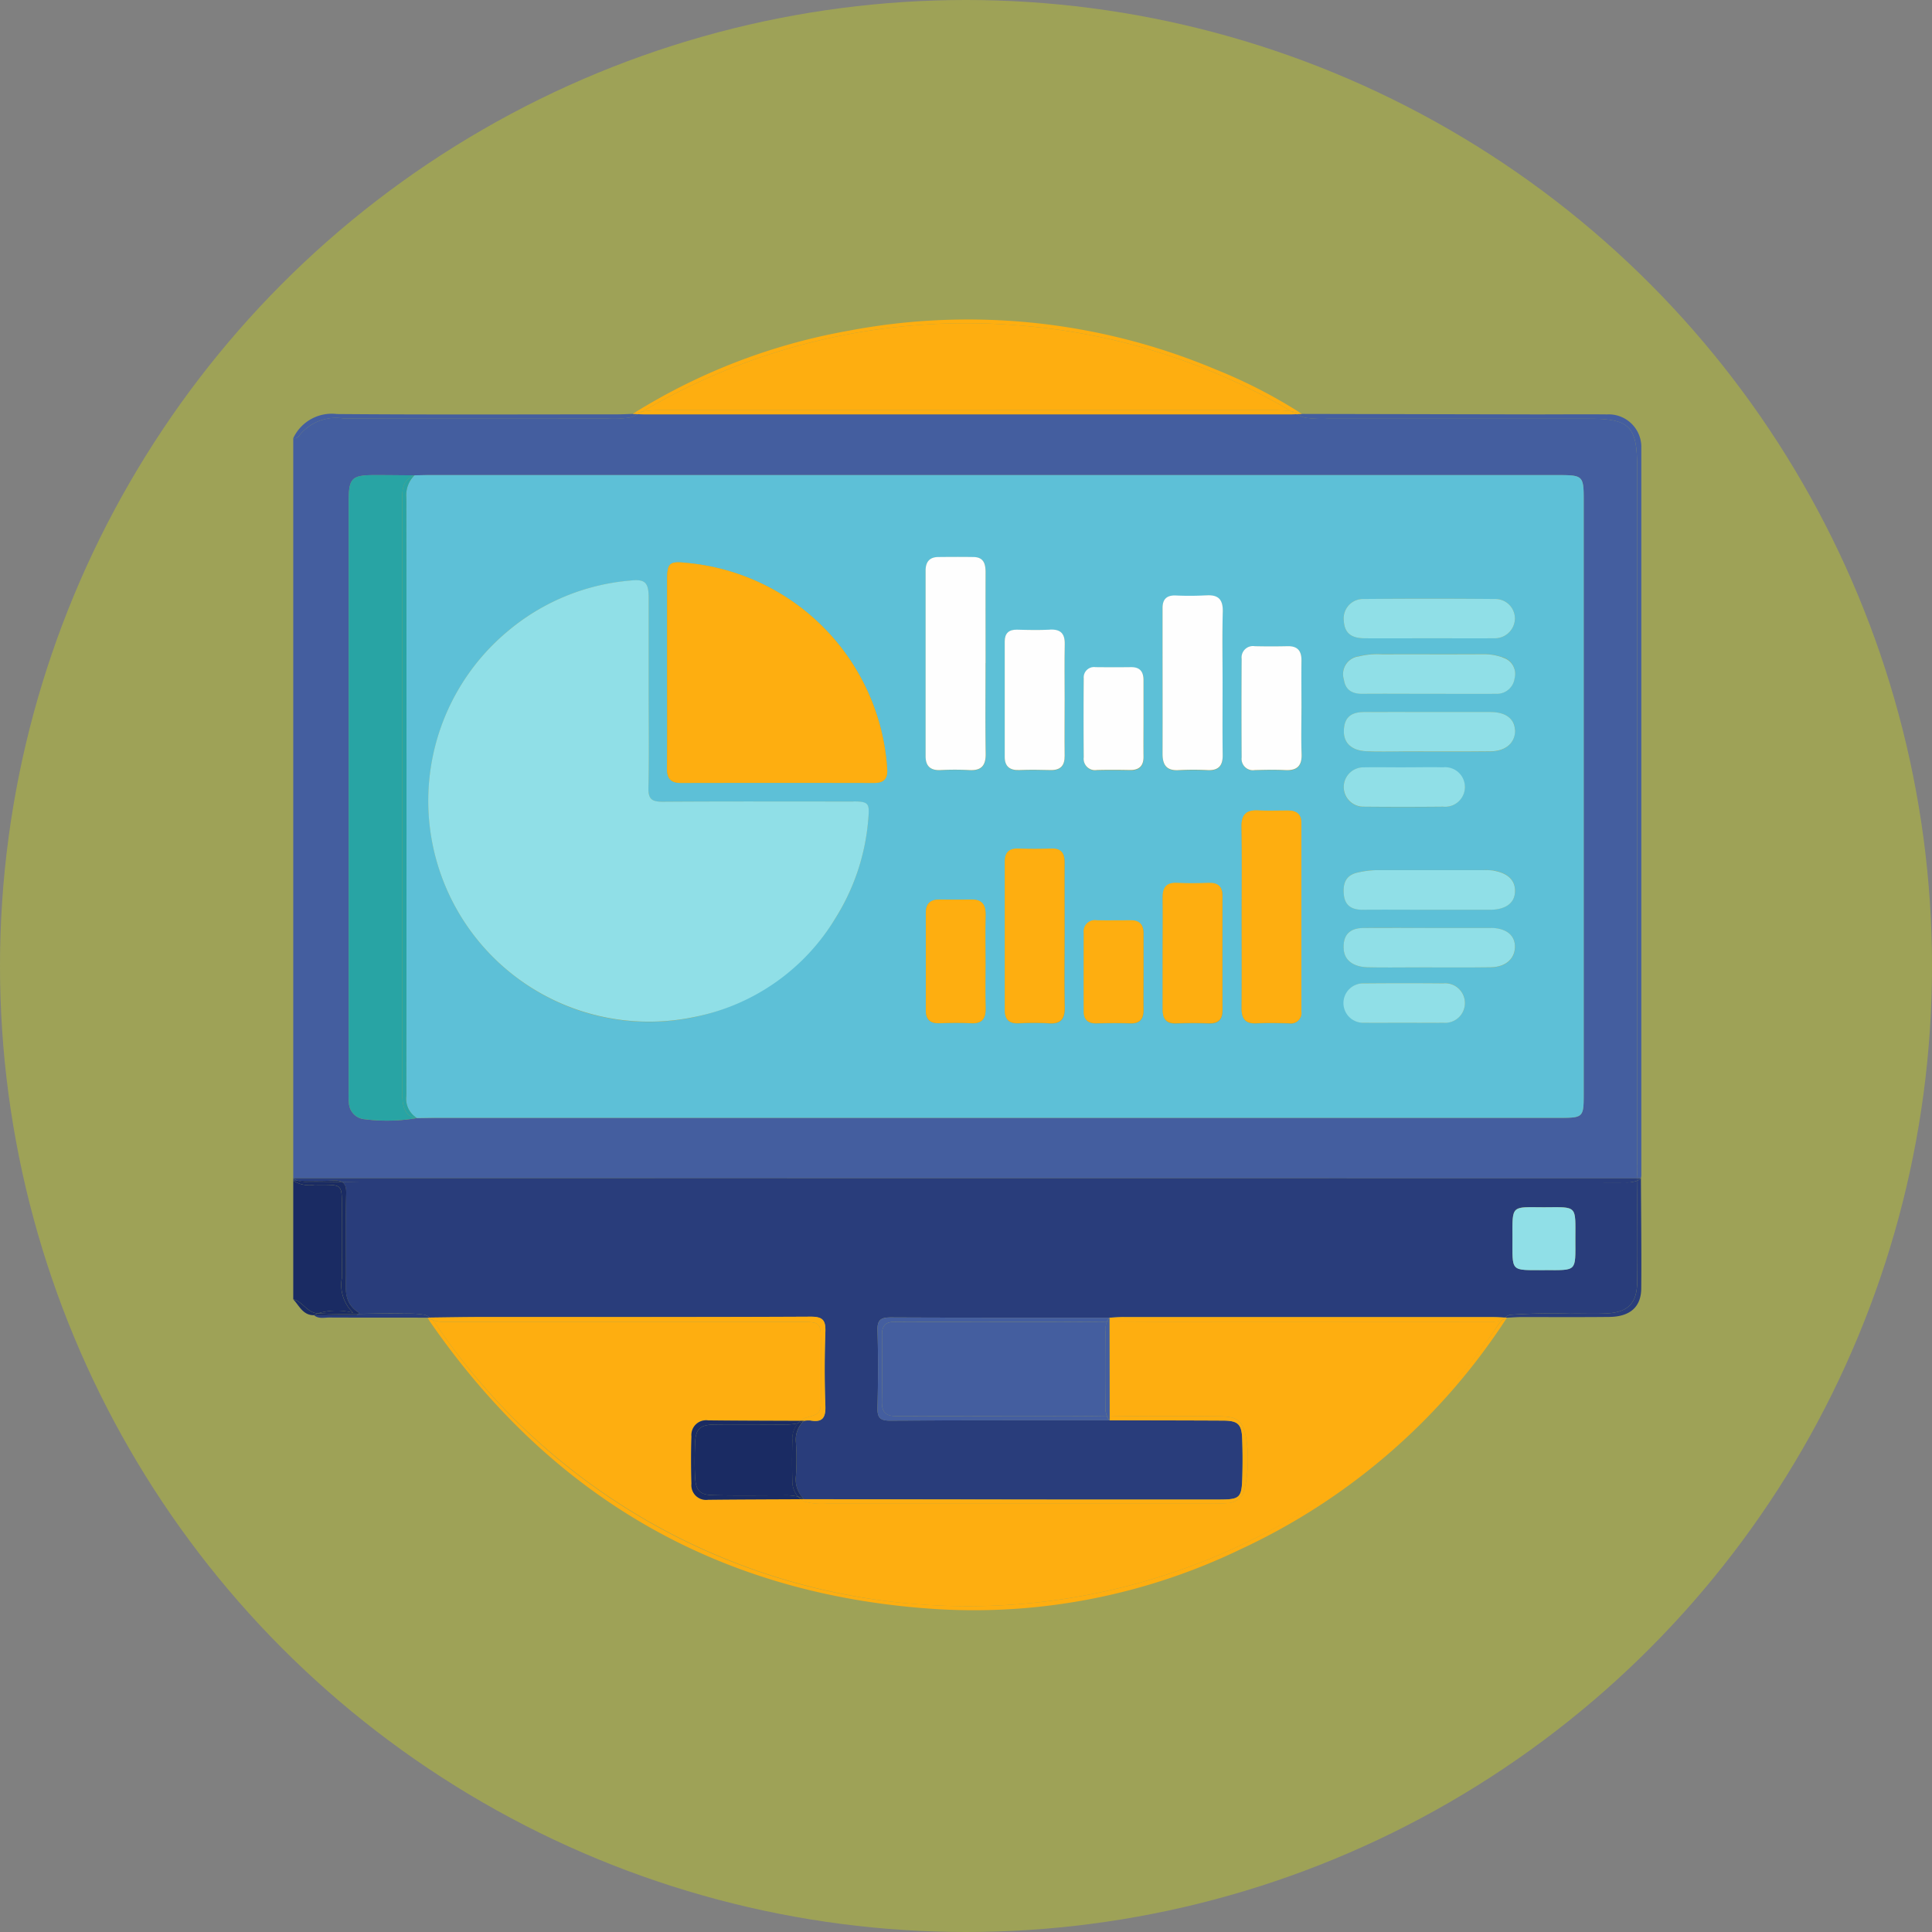 <svg xmlns="http://www.w3.org/2000/svg" xmlns:xlink="http://www.w3.org/1999/xlink" width="112" height="112" viewBox="0 0 112 112"><rect x="0" y="0" width="112" height="112" fill="#808080" stroke="none"/><defs><clipPath id="a"><rect width="78.149" height="74.821" fill="none"/></clipPath></defs><g transform="translate(-1095 -812.475)"><circle cx="56" cy="56" r="56" transform="translate(1095 812.475)" fill="#9ea257"/><g transform="translate(1112 831)"><g clip-path="url(#a)"><path d="M77.926,72.9a6.542,6.542,0,0,1-.021-.839q0-20.186,0-40.372c0-2.311-.448-2.756-2.77-2.756q-7.593,0-15.186,0a6.808,6.808,0,0,1-1.293-.059,2.691,2.691,0,0,1-.515-.206c-.119.006-.239.011-.358.011q-18.707,0-37.415,0c-.128,0-.256-.006-.384-.012a1.758,1.758,0,0,1-.431.19,5.961,5.961,0,0,1-1.29.068c-5.125,0-10.25.014-15.375-.009A2.705,2.705,0,0,0,.335,29.93.329.329,0,0,1,0,30.064v42.9l77.926.006c0-.02,0-.041,0-.062m-3.118-4.771c0,1.283-.046,1.328-1.341,1.328H8.309c-.381,0-.763.008-1.144.013h0a10.128,10.128,0,0,1-3.09.059.989.989,0,0,1-.849-.953,4.252,4.252,0,0,1-.012-.609q0-17.121,0-34.241c0-1.358.173-1.531,1.529-1.529.762,0,1.525.01,2.287.015.305-.005.61-.015.915-.015H73.332c1.431,0,1.477.044,1.477,1.442q0,17.245,0,34.49" transform="translate(0 -23.187)" fill="#445e9f"/><path d="M304.506,28.813a6.806,6.806,0,0,0,1.293.059q7.593,0,15.186,0c2.322,0,2.77.445,2.77,2.756q0,20.186,0,40.372a6.5,6.5,0,0,0,.021.839c0,.02,0,.041,0,.061h.2a1,1,0,0,0,.023-.151q0-21.088,0-42.176a1.891,1.891,0,0,0-1.988-1.951c-1.373-.014-2.746,0-4.118,0l-13.573-.028-.326.016a2.681,2.681,0,0,0,.515.206" transform="translate(-245.85 -23.123)" fill="#445e9f"/><path d="M.335,29.865a2.705,2.705,0,0,1,2.552-1.011c5.125.023,10.25.011,15.375.01a5.948,5.948,0,0,0,1.29-.068,1.767,1.767,0,0,0,.432-.19l-.3-.015h0c-.3.01-.609.027-.913.027-5.414,0-10.828.027-16.241-.019A2.465,2.465,0,0,0,0,30a.329.329,0,0,0,.335-.135" transform="translate(0 -23.122)" fill="#445e9f"/><path d="M0,260.239v.153l.265,0A.739.739,0,0,1,0,260.239" transform="translate(0 -210.466)" fill="#293d7b"/><path d="M18.353,268.707a6.2,6.2,0,0,1,1.209.062.928.928,0,0,1,.335.17c1.048-.012,2.1-.031,3.144-.032,6.306,0,12.613.012,18.919-.02.723,0,.88.216.856.888-.05,1.422-.054,2.849,0,4.271.027.69-.16.982-.864.858a1.7,1.7,0,0,0-.379.018,1.5,1.5,0,0,0-.462,1.288,15,15,0,0,1,0,1.887,1.614,1.614,0,0,0,.463,1.364q7.242.011,14.484.021,4.765,0,9.531,0c1.285,0,1.367-.074,1.4-1.39.018-.711.017-1.424-.01-2.134-.032-.856-.248-1.05-1.128-1.054q-3.278-.015-6.556-.018h0c-4.242,0-8.484,0-12.727.022-.574,0-.742-.169-.729-.736.036-1.5.045-3,0-4.5-.021-.644.233-.749.8-.746,4.217.02,8.434.013,12.65.014.279-.012.557-.036.836-.036q10.683,0,21.366,0c.237,0,.474.015.711.027a.961.961,0,0,1,.308-.158A34.525,34.525,0,0,1,86,268.709c.709-.016,1.419.024,2.127-.016,1.226-.07,1.733-.585,1.752-1.819.031-1.959-.006-3.919.017-5.879a1.745,1.745,0,0,1-.735.1c-.661.014-1.322,0-1.983,0H16.569c-.59,0-1.18-.012-1.77-.023.176.106.247.313.236.676-.043,1.548-.017,3.1-.013,4.646,0,.824-.18,1.7.773,2.268l-.063.056c.874-.013,1.747-.037,2.621-.017m66.109-6.165c1.988-.011,1.828-.129,1.832,1.867,0,1.885.11,1.778-1.774,1.775-2.039,0-1.863.145-1.871-1.908-.007-1.882-.075-1.743,1.813-1.735" transform="translate(-11.969 -211.078)" fill="#293d7b"/><path d="M374.9,260.41c-.022,1.96.014,3.919-.017,5.879-.02,1.233-.526,1.749-1.752,1.819-.708.04-1.418,0-2.127.016a34.516,34.516,0,0,0-3.491.067.966.966,0,0,0-.308.158l.125.006c.278-.012.556-.035.834-.036,1.7,0,3.4.011,5.1-.007,1.194-.013,1.841-.57,1.852-1.649.021-2.13-.009-4.261-.018-6.392a.733.733,0,0,1-.2.138" transform="translate(-296.971 -210.493)" fill="#293d7b"/><path d="M12.68,301.344a6.216,6.216,0,0,0-1.209-.062c-.873-.02-1.747,0-2.621.017l-.084.074H6.289c.264.226.583.134.879.135,1.9.009,3.809.006,5.714.007l.133,0a.923.923,0,0,0-.335-.17" transform="translate(-5.086 -243.654)" fill="#293d7b"/><path d="M2.284,260.381a.956.956,0,0,1,.546.086c.59.011,1.18.023,1.77.023H75.208c.661,0,1.322.009,1.982-.005a1.745,1.745,0,0,0,.735-.1c0-.046,0-.092,0-.139L0,260.239a.739.739,0,0,0,.265.155c.674.005,1.349.026,2.02-.013" transform="translate(0 -210.466)" fill="#293d7b"/><path d="M407.434,260.272c0,.046,0,.092,0,.138a.73.73,0,0,0,.2-.138h-.2" transform="translate(-329.508 -210.493)" fill="#293d7b"/><path d="M3.472,268.691a2.224,2.224,0,0,1-.656-2c.013-1.266.006-2.532,0-3.8,0-1.778.118-1.6-1.58-1.622A1.774,1.774,0,0,1,0,261.037v6.869c.554.134.811.792,1.428.818a3.816,3.816,0,0,1,2.044-.033" transform="translate(0 -211.112)" fill="#1a2b63"/><path d="M1.2,297.879h0a2.035,2.035,0,0,1,.225-.107c-.616-.026-.873-.684-1.427-.818.35.374.561.93,1.2.925" transform="translate(0 -240.159)" fill="#1a2b63"/><path d="M1.239,261.268c1.7.019,1.576-.156,1.58,1.622,0,1.266.011,2.532,0,3.8a2.224,2.224,0,0,0,.656,2,3.817,3.817,0,0,0-2.044.033l.025,0c.771.046,1.541.043,2.311.032l.063-.056c-.953-.568-.771-1.444-.773-2.268,0-1.549-.03-3.1.013-4.646.01-.363-.061-.57-.236-.676-.655-.012-1.31-.023-1.965-.015a1.772,1.772,0,0,1-.6-.058l-.265,0a1.774,1.774,0,0,0,1.239.231" transform="translate(0 -211.112)" fill="#1a2b63"/><path d="M8.851,301.263c-.77.012-1.541.014-2.311-.032l-.025,0a2.024,2.024,0,0,0-.225.107H8.767l.084-.074" transform="translate(-5.087 -243.617)" fill="#1a2b63"/><path d="M3.4,260.964c-.671.039-1.346.019-2.02.013a1.777,1.777,0,0,0,.6.058c.655-.008,1.31,0,1.965.015a.956.956,0,0,0-.546-.086" transform="translate(-1.119 -211.05)" fill="#1a2b63"/><path d="M81.55,303.364h-.033q.005,2.75.011,5.5c2.131-.042,4.261-.028,6.392-.009,1.058.01,1.341.285,1.529,1.3a7.623,7.623,0,0,1-.077,2.8,1.047,1.047,0,0,1-1.04.931c-.3.027-.609.023-.914.024q-11.126,0-22.252,0a4.028,4.028,0,0,1-1.285-.1,1.369,1.369,0,0,1-.259-.157c-1.792.009-3.585.012-5.377.032a.847.847,0,0,1-.96-.925c-.027-.914-.031-1.831,0-2.745a.853.853,0,0,1,.958-.932c1.788.021,3.576.022,5.364.03a1.38,1.38,0,0,1,.242-.157c.93-.26.935-.26.94-1.237q.009-1.6,0-3.2c-.006-1.1-.045-1.136-1.179-1.137q-8.962,0-17.923,0H43.015a2.185,2.185,0,0,1-.728-.1,4.041,4.041,0,0,1,.323.439,37.233,37.233,0,0,0,47.6,12.075A36.344,36.344,0,0,0,103.884,303.8a4.6,4.6,0,0,1,.384-.528,1.62,1.62,0,0,1-.577.1c-7.38,0-14.761.031-22.14-.017" transform="translate(-34.199 -245.273)" fill="#feae10"/><path d="M102.646,303.2a37.117,37.117,0,0,1-33.357,15.955A37.03,37.03,0,0,1,41.373,303.12a4.039,4.039,0,0,0-.323-.439,1.228,1.228,0,0,1-.293-.146c.037.066.068.136.111.2,7.137,10.325,16.973,15.941,29.494,16.7a35.56,35.56,0,0,0,17.519-3.476,36.869,36.869,0,0,0,15.437-13.419,1.455,1.455,0,0,1-.288.142,4.565,4.565,0,0,0-.384.527" transform="translate(-32.962 -244.673)" fill="#feae10"/><path d="M45.01,302.554q8.962,0,17.923,0c1.134,0,1.174.04,1.179,1.137q.008,1.6,0,3.2c-.005.977-.01.977-.94,1.237a1.389,1.389,0,0,0-.242.157h.2a1.694,1.694,0,0,1,.379-.018c.7.124.89-.168.864-.858-.055-1.422-.051-2.849,0-4.271.024-.672-.133-.891-.856-.888-6.306.032-12.613.017-18.919.02-1.048,0-2.1.02-3.144.032a1.255,1.255,0,0,1,.16.148,2.185,2.185,0,0,0,.728.1H45.01" transform="translate(-33.525 -244.447)" fill="#feae10"/><path d="M154.087,337.318a4.03,4.03,0,0,0,1.285.1q11.126,0,22.252,0c.3,0,.61,0,.914-.024a1.047,1.047,0,0,0,1.04-.931,7.626,7.626,0,0,0,.077-2.8c-.188-1.02-.471-1.295-1.529-1.3-2.13-.02-4.261-.033-6.392.009v.217c2.186.005,4.371.007,6.557.018.88,0,1.1.2,1.128,1.054.027.711.028,1.423.01,2.134-.033,1.316-.116,1.39-1.4,1.39q-4.765,0-9.531,0-7.242-.007-14.484-.021h-.187a1.373,1.373,0,0,0,.259.157" transform="translate(-124.407 -268.778)" fill="#feae10"/><path d="M248.235,302.354c-.279,0-.557.024-.836.036q0,.113,0,.226h.033c7.38.049,14.76.014,22.14.017a1.616,1.616,0,0,0,.577-.1,1.228,1.228,0,0,1,.162-.148c-.237-.012-.474-.027-.711-.027q-10.683,0-21.366,0" transform="translate(-200.082 -244.525)" fill="#feae10"/><path d="M366.515,302.5a1.215,1.215,0,0,0-.162.148,1.453,1.453,0,0,0,.288-.142l-.125-.006" transform="translate(-296.285 -244.646)" fill="#feae10"/><path d="M41.05,302.675a1.242,1.242,0,0,0-.16-.148l-.133,0a1.223,1.223,0,0,0,.293.146" transform="translate(-32.962 -244.666)" fill="#feae10"/><path d="M142.37,6.176a7.171,7.171,0,0,1,1.1.067c-.2-.119-.4-.245-.6-.358a36.474,36.474,0,0,0-14.445-4.552,36.994,36.994,0,0,0-22.544,4.921,6.917,6.917,0,0,1,1.162-.078q17.663.007,35.326,0" transform="translate(-85.632 -0.926)" fill="#feae10"/><path d="M126.029.406a36.476,36.476,0,0,1,14.445,4.552c.2.113.4.24.6.358a3.676,3.676,0,0,1,.629.151,29.517,29.517,0,0,0-5-2.576A37.036,37.036,0,0,0,115.414.651a35.1,35.1,0,0,0-12.5,4.817,3.612,3.612,0,0,1,.567-.141A36.995,36.995,0,0,1,126.029.406" transform="translate(-83.234 0)" fill="#feae10"/><path d="M141.239,27.449q-17.663.007-35.326,0a6.917,6.917,0,0,0-1.162.078l-.017.01-.25.146c.128.007.256.012.384.012q18.708,0,37.415,0c.119,0,.238,0,.358-.011-.1-.053-.2-.109-.3-.168a7.171,7.171,0,0,0-1.1-.067" transform="translate(-84.501 -22.199)" fill="#feae10"/><path d="M302.711,27.966l.326-.017a3.68,3.68,0,0,0-.629-.151c.1.059.2.116.3.168" transform="translate(-244.57 -22.481)" fill="#feae10"/><path d="M103.217,28.011l.25-.146.017-.01a3.646,3.646,0,0,0-.567.141l.3.015" transform="translate(-83.233 -22.528)" fill="#feae10"/><path d="M101.053,47.132H35.665c-.305,0-.61.01-.915.015a1.614,1.614,0,0,0-.473,1.3q.02,17.336,0,34.671a1.309,1.309,0,0,0,.609,1.289h0c.381,0,.763-.013,1.144-.013h65.159c1.294,0,1.341-.046,1.341-1.328q0-17.245,0-34.49c0-1.4-.046-1.442-1.477-1.442M89.777,54.317q3.806-.033,7.611,0a1.134,1.134,0,0,1,1.153,1.168,1.165,1.165,0,0,1-1.195,1.109c-1.269.009-2.537,0-3.806,0-1.243,0-2.487.008-3.73,0-.8-.007-1.161-.337-1.192-1.058a1.124,1.124,0,0,1,1.157-1.219M61.049,67.1a12.66,12.66,0,0,1-1.893,5.712,12.74,12.74,0,0,1-18.495,3.45,12.814,12.814,0,0,1-.58-20.016,12.669,12.669,0,0,1,7.183-2.992c.871-.1,1.059.121,1.061,1.035q0,2.747,0,5.494c0,1.831.028,3.664-.015,5.494-.015.653.206.8.824.8,3.688-.026,7.376-.014,11.064-.012.9,0,.928.13.85,1.038m.355-2.12q-5.6,0-11.21,0c-.584,0-.813-.25-.807-.833.019-1.881.007-3.762.007-5.643q0-2.669,0-5.339c0-.908.15-1.043,1.014-.953a12.821,12.821,0,0,1,11.74,11.9c.052.584-.15.866-.744.866m5.612,13.934c-.608-.032-1.219-.025-1.828,0-.547.021-.8-.212-.8-.756q.005-2.819,0-5.638c0-.543.269-.782.8-.775.609.008,1.219.013,1.828,0,.626-.015.854.294.839.893-.022.914-.006,1.829-.006,2.743,0,.889-.016,1.778.006,2.667.014.6-.195.9-.84.871m-.1-14.676a16.1,16.1,0,0,0-1.678,0c-.585.028-.855-.242-.855-.805q0-5.379,0-10.759c0-.48.214-.779.723-.786.687-.008,1.374-.011,2.06,0,.578.009.7.386.693.88-.009,1.755,0,3.51,0,5.265s-.017,3.51.009,5.265c.01.691-.258.981-.948.942m4.608,14.677a15.7,15.7,0,0,0-1.752,0c-.545.022-.8-.208-.8-.754q0-4.306,0-8.613c0-.543.251-.779.8-.758.634.024,1.271.022,1.905,0,.57-.019.764.265.761.792-.009,1.423,0,2.846,0,4.268,0,1.372-.02,2.744.009,4.116.014.667-.193,1-.916.952m.91-18.775c0,1.091-.009,2.182,0,3.272.007.577-.247.839-.826.823-.608-.016-1.218-.022-1.826,0q-.819.032-.821-.756-.012-3.349,0-6.7c0-.465.234-.69.711-.68.634.013,1.269.027,1.9,0s.876.225.863.845c-.022,1.065-.006,2.131-.006,3.2m3.818,18.771c-.659-.02-1.319-.016-1.978,0-.474.01-.723-.208-.725-.672q-.012-2.282,0-4.565a.653.653,0,0,1,.758-.732c.659.011,1.319,0,1.978,0,.513,0,.73.265.726.76-.006.761,0,1.522,0,2.282,0,.71-.008,1.42,0,2.13.008.524-.189.812-.758.8m-.033-14.677c-.636-.012-1.272-.016-1.907,0a.66.66,0,0,1-.765-.735q-.019-2.289,0-4.578a.6.6,0,0,1,.678-.649c.687,0,1.373.007,2.06,0,.523-.007.729.268.727.759,0,.737,0,1.475,0,2.213s-.006,1.475,0,2.213c.006.544-.252.789-.793.779m5.369,13.919c0,.548-.251.777-.8.758-.634-.022-1.27-.021-1.9,0-.568.019-.77-.269-.767-.792.005-1.117,0-2.234,0-3.351,0-1.041.012-2.082,0-3.122-.009-.593.2-.908.842-.873.608.032,1.219.024,1.827,0,.541-.02.8.2.8.753q-.009,3.313,0,6.626m0-18.974c0,1.4-.012,2.792.006,4.188.008.61-.237.894-.859.869a15.924,15.924,0,0,0-1.674,0c-.7.047-.955-.279-.952-.944.012-2.335,0-4.67,0-7.005,0-.482,0-.965,0-1.447,0-.5.233-.742.747-.728a17.345,17.345,0,0,0,1.75-.006c.723-.054,1.007.224.987.958-.037,1.37-.011,2.741-.011,4.111m4.573,19.042a.609.609,0,0,1-.709.688c-.636-.012-1.273-.027-1.907,0s-.854-.271-.85-.87c.014-1.755.005-3.51.005-5.265s.018-3.511-.009-5.265c-.011-.7.274-.971.953-.94.584.027,1.17.006,1.755.007.485,0,.764.209.764.729q0,5.456,0,10.913m-.941-13.983c-.582-.032-1.168-.02-1.751,0a.659.659,0,0,1-.768-.73q-.017-2.856,0-5.712a.662.662,0,0,1,.762-.738q.951.022,1.9,0c.592-.013.814.282.805.846-.015.914,0,1.828,0,2.741,0,.888-.024,1.778.008,2.665.025.7-.274.968-.955.93M94.387,78.88c-.787.017-1.575,0-2.363,0-.737,0-1.474.008-2.21,0a1.142,1.142,0,1,1-.023-2.283c1.524-.011,3.049-.013,4.573,0a1.147,1.147,0,1,1,.023,2.281m2.757-3.209c-1.47.021-2.941.006-4.411.006-.913,0-1.826.017-2.738-.006-.825-.021-1.325-.413-1.373-1.016-.065-.821.3-1.253,1.132-1.263,1.293-.016,2.586,0,3.879,0q1.749,0,3.5,0c.856,0,1.382.384,1.412,1.024.035.729-.509,1.246-1.4,1.259m1.4-4.345c-.045.631-.568,1-1.441,1q-1.79,0-3.579,0c-1.269,0-2.539-.008-3.808,0-.621.005-1.031-.221-1.092-.886s.113-1.14.857-1.282a5.106,5.106,0,0,1,.974-.126c2.082.005,4.163,0,6.245,0a3.525,3.525,0,0,1,.607.023c.865.153,1.284.59,1.237,1.265m-6.5-8.166c-.71,0-1.421.027-2.129-.009-.851-.044-1.3-.48-1.29-1.173.011-.739.36-1.094,1.143-1.1,1.268-.014,2.536,0,3.8,0q1.788,0,3.575,0c.856,0,1.377.387,1.4,1.032.029.728-.515,1.241-1.408,1.251-1.7.02-3.4.006-5.1.006m3.6,2.063a1.169,1.169,0,0,1-1.265,1.14q-2.325.022-4.649,0a1.14,1.14,0,0,1,0-2.279c.813-.02,1.626,0,2.439,0,.737,0,1.474-.013,2.21,0a1.176,1.176,0,0,1,1.267,1.141m2.884-6.329a1.033,1.033,0,0,1-1.054.908c-1.32.011-2.64,0-3.96,0-1.269,0-2.539-.007-3.808,0-.586.005-.986-.21-1.076-.823a1.038,1.038,0,0,1,.864-1.347,4.531,4.531,0,0,1,1.355-.121c1.955,0,3.909,0,5.864-.007a3.246,3.246,0,0,1,1.116.186.98.98,0,0,1,.7,1.194" transform="translate(-27.72 -38.118)" fill="#5dc0d7"/><path d="M19.923,83.539a4,4,0,0,1-.038-.685q0-17.09,0-34.179c0-.615-.034-1.254.711-1.525-.762-.005-1.525-.014-2.287-.015-1.356,0-1.529.171-1.529,1.529q0,17.121,0,34.241a4.252,4.252,0,0,0,.012.609.989.989,0,0,0,.849.953,10.127,10.127,0,0,0,3.09-.059c-.524-.053-.728-.4-.808-.869" transform="translate(-13.566 -38.12)" fill="#28a4a4"/><path d="M33.264,83.183q.019-17.335,0-34.671a1.614,1.614,0,0,1,.473-1.3c-.745.271-.71.911-.71,1.525q0,17.09,0,34.179a4,4,0,0,0,.038.685c.08.464.284.816.808.869h0a1.309,1.309,0,0,1-.609-1.289" transform="translate(-26.708 -38.184)" fill="#28a4a4"/><path d="M191.372,304.286a1.411,1.411,0,0,1,.093-.551c-3.85.037-7.7.006-11.55.016-.254,0-.508.011-.762,0-.511-.015-.732.219-.73.733.005,1.295.02,2.59-.006,3.885-.012.626.243.853.856.848,2.031-.015,4.062-.011,6.093,0s4.07-.024,6.105.015a1.336,1.336,0,0,1-.1-.554q-.023-2.2,0-4.392" transform="translate(-144.293 -245.643)" fill="#445e9f"/><path d="M190.394,308.213c-2.035-.039-4.07-.008-6.106-.015s-4.062-.011-6.093,0c-.614,0-.868-.223-.856-.848.026-1.294.011-2.59.006-3.885,0-.514.219-.748.73-.733.253.007.508,0,.762,0,3.85-.011,7.7.02,11.55-.016a.8.8,0,0,1,.145-.227c-4.217,0-8.434.006-12.65-.014-.563,0-.817.1-.8.746.048,1.5.039,3,0,4.5-.013.567.155.739.729.736,4.242-.025,8.484-.018,12.727-.022h0a.77.77,0,0,1-.149-.219" transform="translate(-143.215 -244.625)" fill="#445e9f"/><path d="M246.112,304.283q-.02,2.2,0,4.392a1.336,1.336,0,0,0,.1.554l.14,0h.009q-.005-2.75-.011-5.5H246.2a1.411,1.411,0,0,0-.093.551" transform="translate(-199.032 -245.64)" fill="#445e9f"/><path d="M246.818,332.476l-.14,0a.771.771,0,0,0,.149.219v-.217h-.009" transform="translate(-199.499 -268.886)" fill="#445e9f"/><path d="M246.785,302.775q0-.113,0-.226a.794.794,0,0,0-.145.227h.146" transform="translate(-199.467 -244.684)" fill="#445e9f"/><path d="M122.879,334.582c-.932.013-1.16.245-1.186,1.179-.018.633-.029,1.267.007,1.9.043.753.28,1,1.034,1.016,1.367.034,2.734.009,4.1.011a3.173,3.173,0,0,1,.828.073,1.359,1.359,0,0,1-.324-.9c-.023-.8-.018-1.609,0-2.413a1.389,1.389,0,0,1,.331-.942,2.971,2.971,0,0,1-.762.076c-1.342,0-2.684-.015-4.026,0" transform="translate(-98.404 -270.526)" fill="#1a2b63"/><path d="M151.215,334.883c-.015.8-.02,1.609,0,2.413a1.359,1.359,0,0,0,.324.9,1.332,1.332,0,0,1,.349.146,1.614,1.614,0,0,1-.463-1.364,15,15,0,0,0,0-1.887,1.5,1.5,0,0,1,.462-1.287,1.549,1.549,0,0,1-.344.133,1.389,1.389,0,0,0-.331.942" transform="translate(-122.284 -269.965)" fill="#1a2b63"/><path d="M126.776,338.069a3.173,3.173,0,0,0-.828-.073c-1.367,0-2.735.023-4.1-.011-.754-.019-.991-.263-1.034-1.016-.036-.632-.025-1.266-.007-1.9.026-.934.254-1.166,1.187-1.18,1.342-.019,2.684-.007,4.026,0a2.972,2.972,0,0,0,.762-.076,1.194,1.194,0,0,1,.143-.133c-1.788-.008-3.576-.009-5.364-.03a.853.853,0,0,0-.958.932c-.032.914-.028,1.83,0,2.745a.847.847,0,0,0,.96.925c1.792-.02,3.585-.023,5.377-.032a1.175,1.175,0,0,1-.162-.147" transform="translate(-97.518 -269.834)" fill="#1a2b63"/><path d="M153.145,333.8a1.192,1.192,0,0,0-.143.134,1.54,1.54,0,0,0,.344-.133h-.2" transform="translate(-123.739 -269.961)" fill="#1a2b63"/><path d="M153.142,356.917h.187a1.338,1.338,0,0,0-.349-.147,1.166,1.166,0,0,0,.162.147" transform="translate(-123.721 -288.535)" fill="#1a2b63"/><path d="M371.419,272.7c1.885,0,1.778.11,1.774-1.775,0-2,.156-1.878-1.832-1.867-1.888-.008-1.819-.147-1.813,1.735.007,2.053-.168,1.9,1.87,1.908" transform="translate(-298.868 -217.594)" fill="#90dfe7"/><path d="M65.513,91.836c-3.688,0-7.376-.014-11.064.012-.618,0-.839-.146-.824-.8.043-1.83.015-3.662.015-5.494s0-3.663,0-5.494c0-.913-.19-1.133-1.061-1.035A12.672,12.672,0,0,0,45.4,82.019a12.8,12.8,0,0,0,10.913,22.3,12.323,12.323,0,0,0,8.162-5.738,12.661,12.661,0,0,0,1.893-5.712c.078-.908.048-1.037-.85-1.038" transform="translate(-33.034 -63.895)" fill="#90dfe7"/><path d="M114.308,73.594c-.864-.09-1.012.046-1.014.953q0,2.669,0,5.339c0,1.881.011,3.762-.007,5.643-.006.583.223.834.807.833q5.605-.012,11.21,0c.594,0,.8-.282.744-.866a12.821,12.821,0,0,0-11.74-11.9" transform="translate(-91.62 -59.499)" fill="#feae10"/><path d="M195.153,78.093c0-1.755-.006-3.51,0-5.265,0-.494-.115-.87-.693-.879-.686-.011-1.373-.008-2.06,0-.509.006-.723.305-.723.785q0,5.38,0,10.759c0,.563.27.833.855.805a16.1,16.1,0,0,1,1.678,0c.691.039.959-.251.948-.942-.026-1.755-.009-3.51-.009-5.265" transform="translate(-155.019 -58.182)" fill="#fefefe"/><path d="M290.132,148.761c-.585,0-1.171.021-1.755-.007-.679-.032-.964.245-.953.94.027,1.755.009,3.51.009,5.265s.009,3.51-.005,5.265c0,.6.207.9.85.87s1.272-.016,1.907,0a.609.609,0,0,0,.709-.688q0-5.456,0-10.913c0-.52-.279-.728-.764-.729" transform="translate(-232.451 -120.302)" fill="#feae10"/><path d="M219.124,165.394c0-1.423-.006-2.846,0-4.268,0-.527-.191-.811-.761-.792-.634.021-1.271.023-1.9,0-.548-.02-.8.215-.8.758q0,4.306,0,8.613c0,.546.258.776.8.754a15.651,15.651,0,0,1,1.752,0c.723.052.93-.286.916-.953-.029-1.371-.009-2.744-.009-4.116" transform="translate(-174.414 -129.668)" fill="#feae10"/><path d="M265.965,83.571a17.344,17.344,0,0,1-1.75.006c-.514-.014-.749.225-.747.728,0,.482,0,.965,0,1.446,0,2.335.007,4.67,0,7.005,0,.665.248.991.952.944a15.926,15.926,0,0,1,1.674,0c.622.024.867-.26.859-.869-.018-1.4-.006-2.792-.006-4.188,0-1.371-.027-2.742.011-4.112.02-.735-.264-1.012-.987-.958" transform="translate(-213.073 -67.582)" fill="#fefefe"/><path d="M218.237,93.991c-.632.032-1.268.018-1.9,0-.477-.01-.711.215-.711.68q0,3.349,0,6.7,0,.786.821.756c.608-.024,1.218-.018,1.826,0,.579.016.833-.246.826-.823-.013-1.091,0-2.181,0-3.272,0-1.065-.016-2.131.006-3.2.013-.619-.242-.876-.863-.845" transform="translate(-174.381 -76.013)" fill="#fefefe"/><path d="M266.172,170.716c-.608.022-1.22.03-1.827,0-.647-.034-.852.28-.842.873.016,1.04,0,2.082,0,3.122,0,1.117,0,2.234,0,3.351,0,.523.2.81.767.792.634-.021,1.27-.021,1.9,0,.545.019.8-.21.8-.758q-.009-3.313,0-6.626c0-.552-.259-.772-.8-.753" transform="translate(-213.105 -138.062)" fill="#feae10"/><path d="M290.9,102.589c0-.914-.011-1.828,0-2.741.009-.564-.213-.859-.805-.846q-.952.021-1.9,0a.662.662,0,0,0-.762.738q-.017,2.856,0,5.712a.659.659,0,0,0,.768.73c.583-.016,1.169-.029,1.751,0,.681.037.98-.232.955-.93-.032-.887-.008-1.777-.008-2.665" transform="translate(-232.453 -80.066)" fill="#fefefe"/><path d="M195.182,179.418c0-.914-.016-1.829.006-2.743.014-.6-.213-.908-.839-.893-.609.015-1.219.01-1.828,0-.531-.007-.8.231-.8.775q.005,2.82,0,5.638c0,.544.254.778.8.756.609-.024,1.22-.03,1.828,0,.645.034.854-.272.84-.871-.022-.889-.006-1.778-.006-2.667" transform="translate(-155.051 -142.162)" fill="#feae10"/><path d="M319.6,86.91c1.243.01,2.487,0,3.73,0,1.269,0,2.537.006,3.806,0A1.165,1.165,0,0,0,328.33,85.8a1.134,1.134,0,0,0-1.153-1.168q-3.806-.033-7.612,0a1.123,1.123,0,0,0-1.157,1.219c.031.721.388,1.052,1.192,1.058" transform="translate(-257.509 -68.433)" fill="#90dfe7"/><path d="M327.066,166.9a3.509,3.509,0,0,0-.607-.023c-2.082,0-4.163,0-6.245,0a5.122,5.122,0,0,0-.974.126c-.744.141-.917.626-.857,1.282s.471.892,1.092.886c1.269-.011,2.539,0,3.808,0q1.79,0,3.58,0c.872,0,1.4-.368,1.44-1,.048-.675-.372-1.113-1.237-1.266" transform="translate(-257.48 -134.957)" fill="#90dfe7"/><path d="M326.9,184.394q-1.749,0-3.5,0c-1.293,0-2.586-.011-3.879,0-.828.011-1.2.442-1.132,1.263.048.6.548.995,1.373,1.016.912.023,1.825.006,2.738.006,1.471,0,2.941.015,4.412-.006.891-.013,1.434-.531,1.4-1.259-.031-.639-.556-1.022-1.412-1.024" transform="translate(-257.49 -149.124)" fill="#90dfe7"/><path d="M327.542,101.6a3.246,3.246,0,0,0-1.116-.186c-1.954.012-3.909,0-5.864.007a4.531,4.531,0,0,0-1.355.121,1.038,1.038,0,0,0-.864,1.347c.09.612.49.828,1.076.823,1.269-.011,2.539,0,3.808,0,1.32,0,2.64.007,3.96,0a1.033,1.033,0,0,0,1.054-.908.98.98,0,0,0-.7-1.194" transform="translate(-257.436 -82.015)" fill="#90dfe7"/><path d="M328.334,119.979c-.026-.645-.548-1.031-1.4-1.032q-1.788,0-3.575,0c-1.268,0-2.535-.01-3.8,0-.783.009-1.131.363-1.143,1.1-.011.693.44,1.129,1.29,1.173.708.037,1.419.009,2.129.01,1.7,0,3.4.013,5.1-.006.893-.01,1.438-.523,1.408-1.251" transform="translate(-257.512 -96.195)" fill="#90dfe7"/><path d="M243.024,108.329c0-.737,0-1.475,0-2.213,0-.491-.2-.766-.727-.759-.687.009-1.373.007-2.06,0a.6.6,0,0,0-.678.649q-.019,2.289,0,4.578a.66.66,0,0,0,.765.735c.635-.017,1.272-.013,1.907,0,.541.01.8-.235.793-.779-.008-.738,0-1.475,0-2.213" transform="translate(-193.734 -85.207)" fill="#fefefe"/><path d="M243.046,185.106c0-.761,0-1.521,0-2.282,0-.5-.213-.762-.726-.76-.659,0-1.319.009-1.978,0a.652.652,0,0,0-.758.732c0,1.522-.006,3.043,0,4.565,0,.464.251.682.725.672.659-.014,1.319-.019,1.978,0,.569.017.765-.271.758-.8-.01-.71,0-1.42,0-2.13" transform="translate(-193.76 -147.24)" fill="#feae10"/><path d="M321.956,135.709c-.813,0-1.626-.015-2.439,0a1.14,1.14,0,0,0,0,2.279q2.325.022,4.649,0a1.147,1.147,0,1,0,0-2.281c-.737-.017-1.474,0-2.21,0" transform="translate(-257.512 -109.75)" fill="#90dfe7"/><path d="M324.155,201.16c-1.524-.014-3.049-.012-4.573,0a1.143,1.143,0,1,0,.023,2.283c.737.011,1.473,0,2.21,0,.788,0,1.575.013,2.363,0a1.147,1.147,0,1,0-.023-2.281" transform="translate(-257.512 -162.678)" fill="#90dfe7"/></g></g></g></svg>